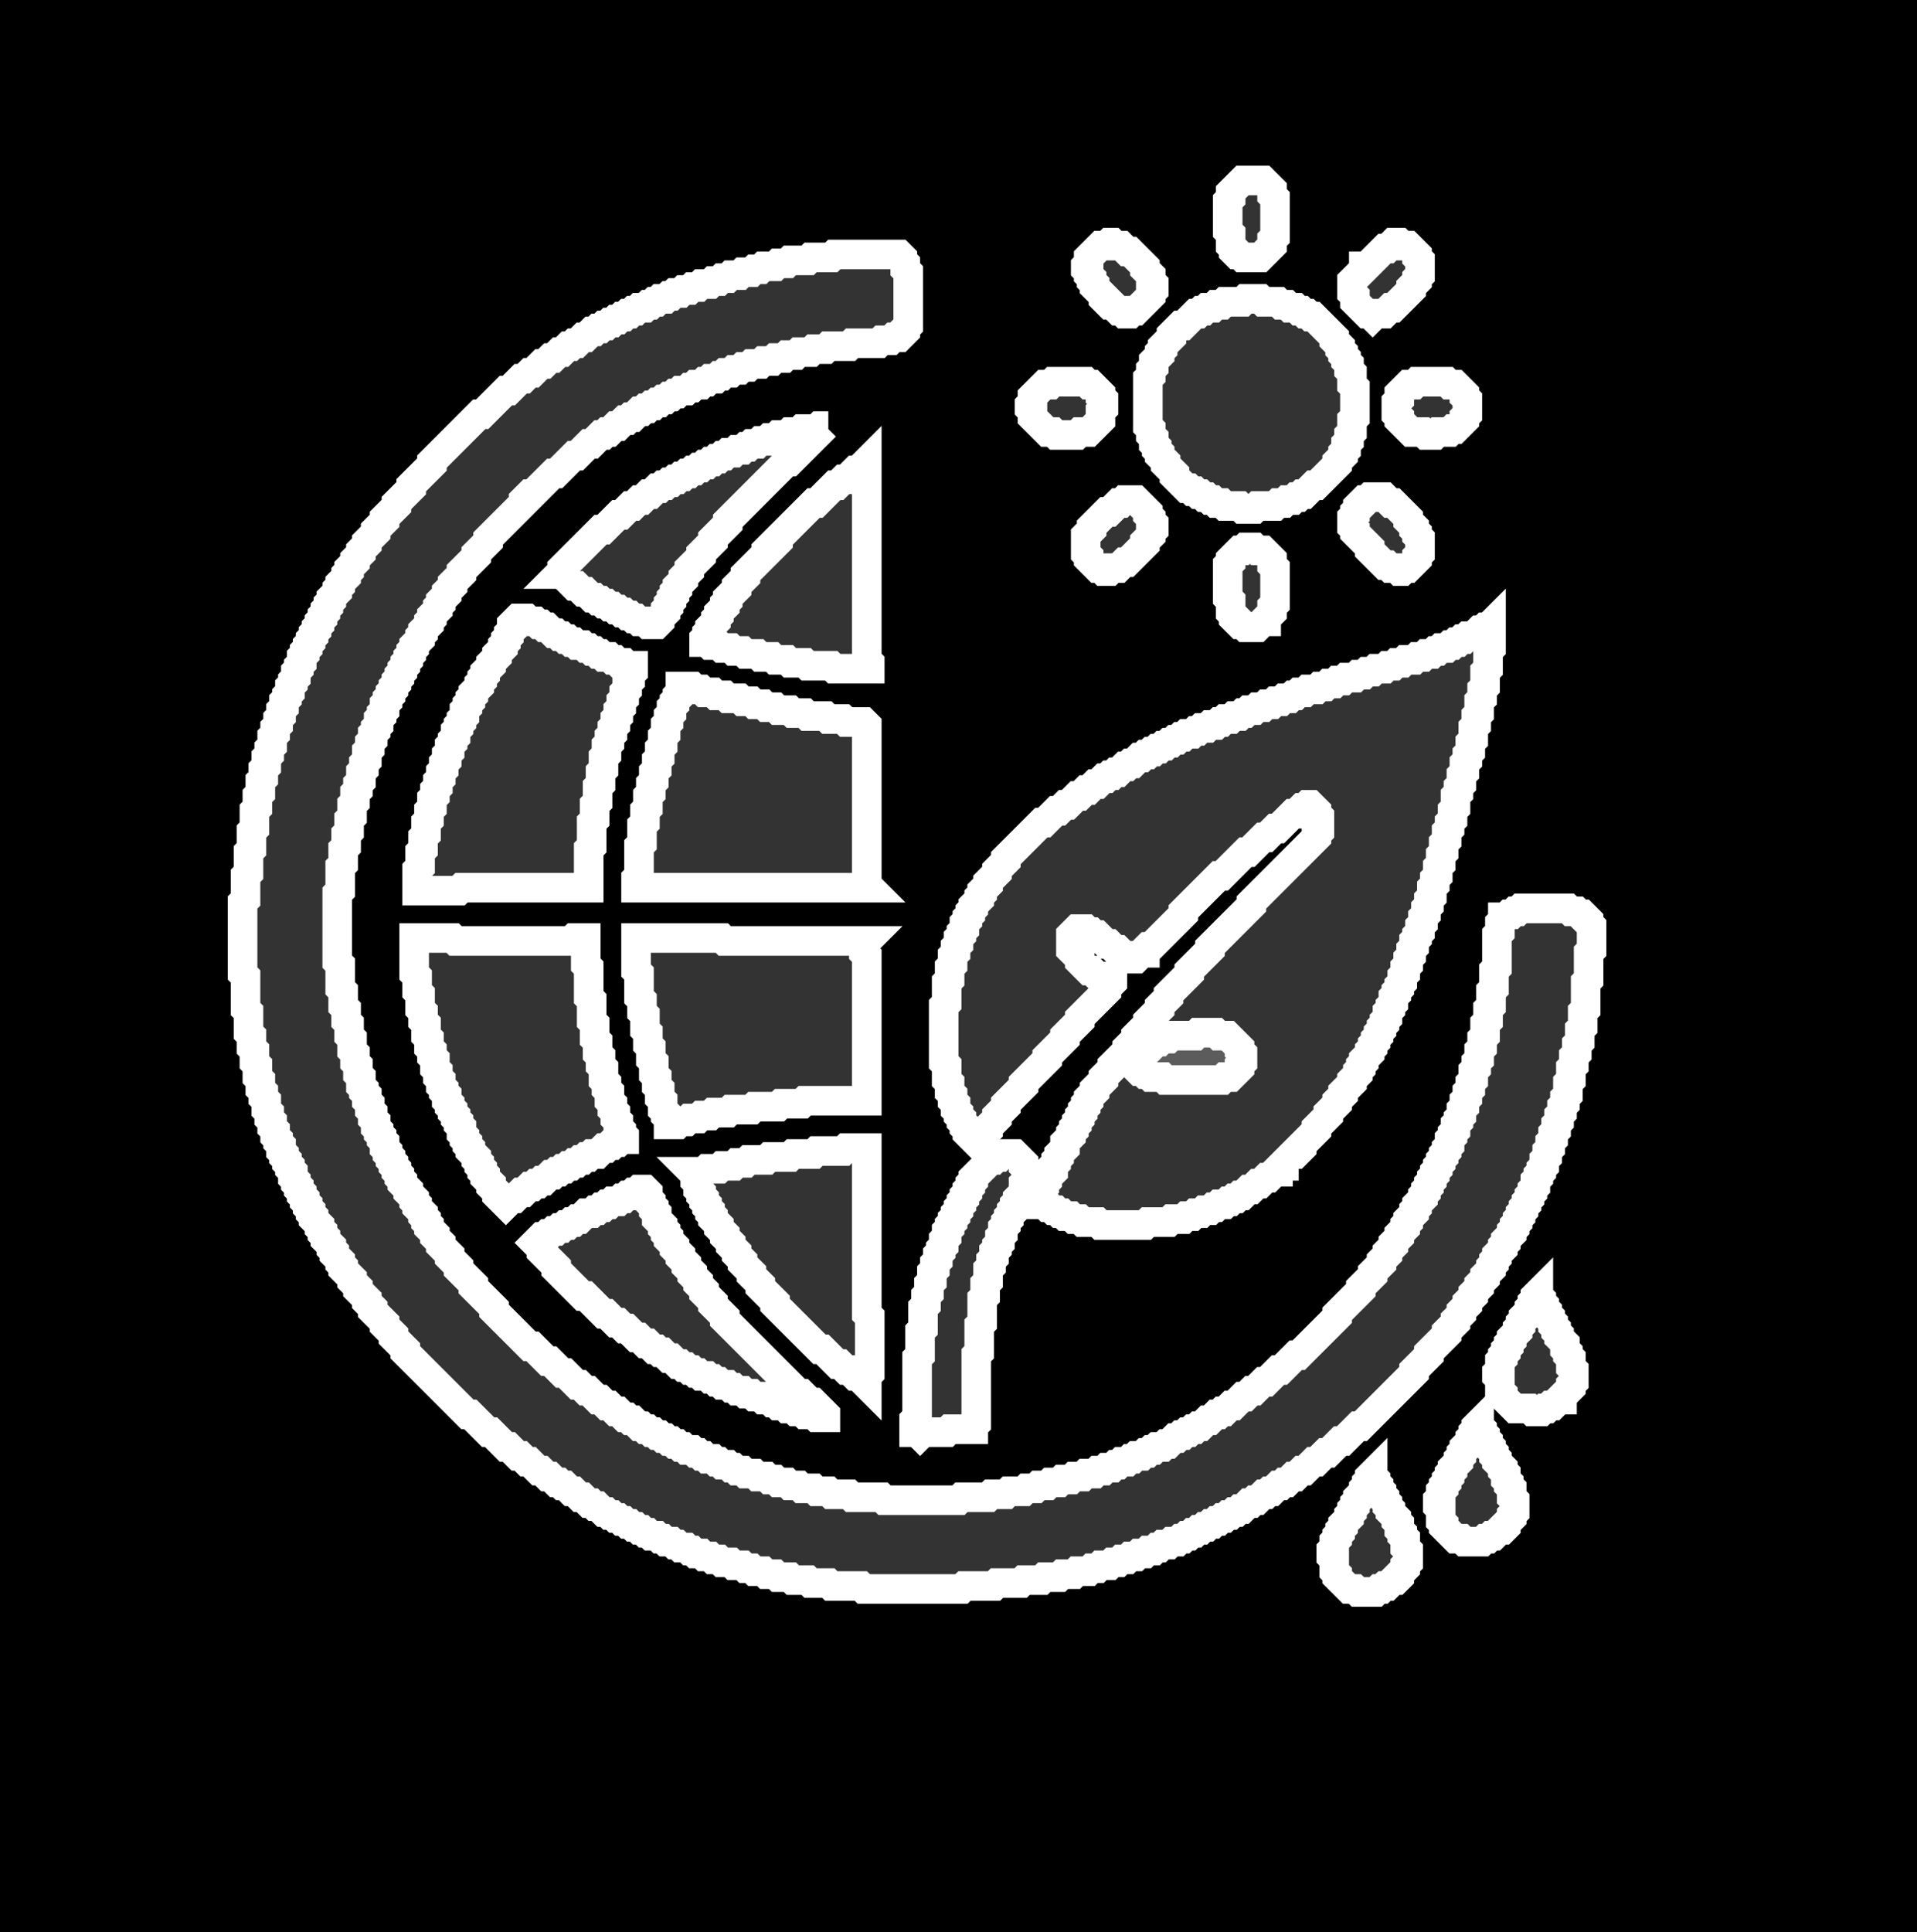 <?xml version="1.0" encoding="utf-8" ?>
<svg baseProfile="tiny" height="653" version="1.2" width="648" xmlns="http://www.w3.org/2000/svg" xmlns:ev="http://www.w3.org/2001/xml-events" xmlns:xlink="http://www.w3.org/1999/xlink"><defs /><rect fill="#000" height="653" width="648" x="0" y="0" /><polygon fill="#fff" fill-opacity="0.2" points="464,498 463,499 463,500 462,501 462,502 461,503 461,504 459,506 459,507 458,508 458,509 457,510 457,511 456,512 456,513 454,515 454,516 453,517 453,518 452,519 452,520 451,521 451,523 450,524 450,526 451,527 451,531 452,532 452,533 456,537 458,537 459,538 465,538 466,537 467,537 468,536 469,536 471,534 472,534 473,533 473,532 475,530 475,529 476,528 476,524 475,523 475,520 474,519 474,518 473,517 473,515 472,514 472,513 470,511 470,510 469,509 469,508 468,507 468,506 467,505 467,504 466,503 466,502 465,501 465,500 464,499" stroke="#fff" stroke-width="10" /><polygon fill="#fff" fill-opacity="0.2" points="500,481 499,482 499,483 498,484 498,485 497,486 497,487 495,489 495,490 494,491 494,492 493,493 493,494 491,496 491,497 490,498 490,499 489,500 489,501 488,502 488,503 487,504 487,506 486,507 486,509 487,510 487,514 488,515 488,516 492,520 494,520 495,521 501,521 502,520 503,520 504,519 505,519 507,517 508,517 509,516 509,515 511,513 511,512 512,511 512,507 511,506 511,503 510,502 510,501 509,500 509,498 508,497 508,496 506,494 506,493 505,492 505,491 504,490 504,489 503,488 503,487 502,486 502,485 501,484 501,483 500,482" stroke="#fff" stroke-width="10" /><polygon fill="#fff" fill-opacity="0.2" points="520,437 519,438 519,439 518,440 518,441 517,442 517,443 515,445 515,446 514,447 514,448 513,449 513,450 511,452 511,453 510,454 510,455 509,456 509,457 508,458 508,459 507,460 507,463 506,464 506,465 507,466 507,470 508,471 508,472 512,476 517,476 518,477 521,477 522,476 523,476 524,475 525,475 527,473 528,473 528,472 531,469 531,468 532,467 532,463 531,462 531,459 530,458 530,457 529,456 529,454 527,452 527,451 526,450 526,449 525,448 525,447 524,446 524,445 523,444 523,443 522,442 522,441 521,440 521,439 520,438" stroke="#fff" stroke-width="10" /><polygon fill="#fff" fill-opacity="0.2" points="216,402 215,403 214,403 213,404 212,404 211,405 210,405 209,406 207,406 206,407 205,407 204,408 203,408 202,409 201,409 200,410 198,410 196,412 195,412 194,413 193,413 192,414 191,414 190,415 189,415 188,416 187,416 186,417 185,417 184,418 183,418 181,420 183,422 183,423 188,428 188,429 197,438 198,438 204,444 205,444 208,447 209,447 211,449 212,449 215,452 216,452 218,454 219,454 221,456 222,456 223,457 224,457 226,459 227,459 229,461 230,461 231,462 232,462 233,463 234,463 235,464 236,464 237,465 239,465 240,466 241,466 242,467 243,467 244,468 246,468 247,469 248,469 249,470 251,470 252,471 254,471 255,472 257,472 258,473 260,473 261,474 262,474 263,475 265,475 266,476 268,476 269,477 271,477 272,478 275,478 276,479 279,479 279,478 275,474 274,474 271,471 270,471 245,446 245,445 241,441 241,440 238,437 238,436 236,434 236,433 234,431 234,430 232,428 232,427 230,425 230,424 228,422 228,421 226,419 226,418 225,417 225,416 224,415 224,414 222,412 222,410 221,409 221,408 220,407 220,406 219,405 219,403 218,402" stroke="#fff" stroke-width="10" /><polygon fill="#fff" fill-opacity="0.2" points="339,390 338,391 337,391 336,392 335,392 329,398 329,399 328,400 328,401 327,402 327,403 326,404 326,405 325,406 325,407 324,408 324,409 323,410 323,411 322,412 322,413 321,414 321,415 320,416 320,418 319,419 319,421 318,422 318,423 317,424 317,426 316,427 316,429 315,430 315,433 314,434 314,437 313,438 313,441 312,442 312,449 311,450 311,458 310,459 310,479 309,480 309,484 310,484 311,485 312,484 320,484 321,483 329,483 329,482 330,481 330,458 331,457 331,448 332,447 332,439 333,438 333,434 334,433 334,429 335,428 335,426 336,425 336,423 337,422 337,421 338,420 338,418 339,417 339,415 340,414 340,413 341,412 341,411 342,410 342,409 343,408 343,407 344,406 344,405 346,403 346,400 347,399 347,395 346,394 346,393 343,390" stroke="#fff" stroke-width="10" /><polygon fill="#fff" fill-opacity="0.2" points="286,388 285,389 276,389 275,390 268,390 267,391 260,391 259,392 253,392 252,393 249,393 248,394 244,394 243,395 239,395 238,396 234,396 235,397 235,399 236,400 236,402 237,403 237,404 238,405 238,406 239,407 239,408 240,409 240,410 241,411 241,412 243,414 243,415 245,417 245,418 247,420 247,421 249,423 249,424 251,426 251,427 254,430 254,431 257,434 257,435 262,440 262,441 277,456 278,456 283,461 284,461 286,463 287,463 289,465 290,465 293,468 293,465 294,464 294,445 293,444 293,388" stroke="#fff" stroke-width="10" /><polygon fill="#fff" fill-opacity="0.2" points="215,317 215,328 216,329 216,337 217,338 217,342 218,343 218,348 219,349 219,353 220,354 220,358 221,359 221,363 222,364 222,367 223,368 223,371 224,372 224,375 225,376 225,377 226,378 226,380 229,380 230,379 232,379 233,378 236,378 237,377 240,377 241,376 246,376 247,375 254,375 255,374 263,374 264,373 271,373 272,372 290,372 291,371 292,372 293,372 293,323 292,322 292,319 293,318 245,318 244,317" stroke="#fff" stroke-width="10" /><polygon fill="#fff" fill-opacity="0.2" points="140,317 140,329 141,330 141,335 142,336 142,341 143,342 143,345 144,346 144,350 145,351 145,354 146,355 146,357 147,358 147,361 148,362 148,364 149,365 149,367 150,368 150,369 151,370 151,372 152,373 152,374 153,375 153,376 154,377 154,378 155,379 155,380 156,381 156,383 157,384 157,385 158,386 158,387 159,388 159,389 161,391 161,392 162,393 162,394 163,395 163,396 164,397 164,398 166,400 166,401 168,403 168,404 171,407 173,405 174,405 176,403 177,403 179,401 180,401 181,400 182,400 183,399 184,399 186,397 187,397 188,396 189,396 190,395 191,395 192,394 193,394 194,393 195,393 196,392 197,392 198,391 199,391 200,390 202,390 204,388 205,388 206,387 207,387 208,386 209,386 210,385 211,385 211,384 210,383 210,382 209,381 209,379 208,378 208,376 207,375 207,373 206,372 206,369 205,368 205,366 204,365 204,361 203,360 203,357 202,356 202,352 201,351 201,346 200,345 200,338 199,337 199,327 198,326 198,317 194,317 193,318 154,318 153,317" stroke="#fff" stroke-width="10" /><polygon fill="#fff" fill-opacity="0.2" points="230,232 230,234 229,235 229,236 228,237 228,238 227,239 227,241 226,242 226,244 225,245 225,248 224,249 224,252 223,253 223,256 222,257 222,260 221,261 221,264 220,265 220,268 219,269 219,273 218,274 218,278 217,279 217,285 216,286 216,296 215,297 215,300 294,300 293,299 293,245 292,244 286,244 285,243 280,243 279,242 273,242 272,241 268,241 267,240 263,240 262,239 259,239 258,238 255,238 254,237 251,237 250,236 246,236 245,235 242,235 241,234 238,234 237,233 235,233 234,232" stroke="#fff" stroke-width="10" /><polygon fill="#fff" fill-opacity="0.2" points="504,211 503,212 502,212 501,213 500,213 498,215 496,215 495,216 494,216 493,217 492,217 491,218 490,218 489,219 487,219 486,220 485,220 484,221 482,221 481,222 479,222 478,223 475,223 474,224 472,224 471,225 469,225 468,226 465,226 464,227 462,227 461,228 459,228 458,229 455,229 454,230 452,230 451,231 449,231 448,232 446,232 445,233 442,233 441,234 439,234 438,235 437,235 436,236 434,236 433,237 431,237 430,238 428,238 427,239 425,239 424,240 422,240 421,241 420,241 419,242 417,242 416,243 414,243 413,244 412,244 411,245 409,245 408,246 406,246 405,247 404,247 403,248 401,248 400,249 399,249 398,250 397,250 396,251 395,251 394,252 393,252 392,253 391,253 390,254 389,254 388,255 387,255 386,256 385,256 383,258 382,258 381,259 380,259 378,261 377,261 376,262 375,262 374,263 373,263 371,265 370,265 368,267 367,267 365,269 364,269 361,272 360,272 358,274 357,274 353,278 352,278 340,290 340,291 337,294 337,295 334,298 334,299 332,301 332,302 331,303 331,304 329,306 329,307 328,308 328,309 327,310 327,311 326,312 326,314 325,315 325,316 324,317 324,319 323,320 323,322 322,323 322,326 321,327 321,331 320,332 320,339 319,340 319,359 320,360 320,365 321,366 321,369 322,370 322,372 323,373 323,375 324,376 324,377 325,378 325,379 326,380 326,381 327,382 327,383 330,386 334,382 334,381 337,378 337,377 340,374 340,373 346,367 346,366 354,358 354,357 360,351 360,350 365,345 365,344 374,335 374,334 376,332 376,331 373,331 372,330 371,330 369,328 368,328 365,325 365,324 362,321 362,316 364,314 367,314 368,315 369,315 370,316 371,316 374,319 375,319 377,321 378,321 380,323 381,323 382,324 384,324 386,322 387,322 387,321 388,320 389,320 400,309 400,308 412,296 413,296 421,288 422,288 427,283 428,283 431,280 432,280 437,275 438,275 440,273 441,273 442,272 443,272 445,274 445,275 446,276 446,281 445,282 445,283 423,305 423,306 409,320 409,321 402,328 402,329 395,336 395,337 392,340 392,341 388,345 388,346 384,350 384,351 381,354 381,355 376,360 376,361 373,364 373,365 370,368 370,369 368,371 368,372 367,373 367,374 366,375 366,376 365,377 365,378 364,379 364,380 363,381 363,382 362,383 362,384 360,386 360,388 358,390 358,391 357,392 357,393 356,394 356,396 354,398 354,399 353,400 353,401 351,403 351,404 350,405 351,406 351,407 353,407 354,408 355,408 356,409 357,409 358,410 359,410 360,411 362,411 363,412 365,412 366,413 371,413 372,414 387,414 388,413 395,413 396,412 400,412 401,411 403,411 404,410 406,410 407,409 409,409 410,408 411,408 412,407 414,407 415,406 416,406 417,405 418,405 419,404 420,404 422,402 423,402 425,400 426,400 428,398 429,398 431,396 432,396 432,395 433,394 434,394 434,393 437,390 438,390 440,388 440,387 445,382 445,381 449,377 449,376 452,373 452,372 454,370 454,369 457,366 457,365 459,363 459,362 460,361 460,360 461,359 461,358 463,356 463,355 464,354 464,353 465,352 465,351 466,350 466,349 467,348 467,347 468,346 468,345 469,344 469,342 470,341 470,340 471,339 471,337 472,336 472,335 473,334 473,333 474,332 474,330 475,329 475,327 476,326 476,324 477,323 477,321 478,320 478,318 479,317 479,316 480,315 480,313 481,312 481,310 482,309 482,307 483,306 483,304 484,303 484,300 485,299 485,297 486,296 486,293 487,292 487,289 488,288 488,285 489,284 489,281 490,280 490,278 491,277 491,274 492,273 492,269 493,268 493,266 494,265 494,262 495,261 495,258 496,257 496,255 497,254 497,251 498,250 498,246 499,245 499,242 500,241 500,237 501,236 501,233 502,232 502,227 503,226 503,220 504,219" stroke="#fff" stroke-width="10" /><polygon fill="#fff" fill-opacity="0.2" points="404,350 405,349 411,349 412,350 415,350 419,354 419,355 420,356 420,359 419,360 419,361 416,364 414,364 413,365 394,365 393,364 389,364 388,363 387,363 386,362 385,362 383,360 383,359 388,354 389,354 391,352 392,352 393,351 395,351 396,350" stroke="#fff" stroke-width="10" /><polygon fill="#fff" fill-opacity="0.2" points="175,209 173,211 173,213 172,214 172,215 171,216 171,217 170,218 170,219 168,221 168,222 166,224 166,225 164,227 164,228 163,229 163,230 162,231 162,232 160,234 160,235 159,236 159,237 158,238 158,239 157,240 157,242 156,243 156,244 155,245 155,246 154,247 154,249 153,250 153,251 152,252 152,254 151,255 151,257 150,258 150,260 149,261 149,263 148,264 148,266 147,267 147,269 146,270 146,273 145,274 145,277 144,278 144,282 143,283 143,287 142,288 142,293 141,294 141,301 155,301 156,300 199,300 199,287 200,286 200,278 201,277 201,272 202,271 202,266 203,265 203,261 204,260 204,256 205,255 205,252 206,251 206,249 207,248 207,246 208,245 208,243 209,242 209,240 210,239 210,237 211,236 211,234 212,233 212,231 213,230 213,228 214,227 214,225 212,225 211,224 209,224 208,223 207,223 206,222 204,222 203,221 202,221 201,220 200,220 199,219 198,219 197,218 195,218 194,217 193,217 192,216 191,216 190,215 189,215 188,214 187,214 185,212 184,212 183,211 182,211 181,210 179,210 178,209" stroke="#fff" stroke-width="10" /><polygon fill="#fff" fill-opacity="0.2" points="421,185 420,186 419,186 416,189 416,190 415,191 415,202 416,203 416,207 417,208 417,209 419,211 420,211 421,212 425,212 427,210 428,210 428,209 430,207 430,205 431,204 431,192 430,191 430,189 427,186 425,186 424,185" stroke="#fff" stroke-width="10" /><polygon fill="#fff" fill-opacity="0.2" points="380,169 379,170 378,170 375,173 374,173 369,178 369,179 367,181 367,187 368,188 368,189 371,192 372,192 373,193 375,193 376,192 378,192 380,190 381,190 387,184 387,183 389,181 389,180 390,179 390,177 389,176 389,175 388,174 388,173 384,169" stroke="#fff" stroke-width="10" /><polygon fill="#fff" fill-opacity="0.2" points="463,168 462,169 461,169 459,171 459,172 458,173 458,174 457,175 457,178 458,179 458,180 463,185 463,186 468,191 469,191 470,192 472,192 473,193 474,193 475,192 476,192 479,189 479,188 480,187 480,182 479,181 479,180 478,179 478,178 476,176 476,175 471,170 470,170 468,168" stroke="#fff" stroke-width="10" /><polygon fill="#fff" fill-opacity="0.2" points="293,156 290,159 289,159 286,162 285,162 283,164 282,164 276,170 275,170 263,182 263,183 262,184 261,184 259,186 259,187 252,194 252,195 249,198 249,199 246,202 246,203 245,204 245,205 243,207 243,208 242,209 242,210 240,212 240,213 239,214 239,215 238,216 238,217 239,217 240,218 243,218 244,219 247,219 248,220 251,220 252,221 256,221 257,222 261,222 262,223 266,223 267,224 272,224 273,225 281,225 282,226 294,226 294,224 293,223" stroke="#fff" stroke-width="10" /><polygon fill="#fff" fill-opacity="0.2" points="277,144 276,145 271,145 270,146 267,146 266,147 263,147 262,148 260,148 259,149 257,149 256,150 254,150 253,151 252,151 251,152 249,152 248,153 246,153 245,154 244,154 243,155 242,155 241,156 240,156 239,157 238,157 237,158 236,158 235,159 234,159 233,160 232,160 231,161 230,161 229,162 228,162 227,163 226,163 225,164 224,164 223,165 222,165 220,167 219,167 217,169 216,169 214,171 213,171 210,174 209,174 204,179 203,179 190,192 190,193 189,194 190,194 194,198 195,198 197,200 198,200 200,202 201,202 202,203 203,203 204,204 205,204 206,205 207,205 208,206 209,206 210,207 211,207 212,208 213,208 214,209 215,209 216,210 218,210 219,211 222,211 223,210 223,209 225,207 225,206 226,205 226,204 227,203 227,202 228,201 228,200 229,199 229,198 231,196 231,195 233,193 233,192 237,188 237,187 241,183 241,182 246,177 246,176 266,156 267,156 279,144 280,144" stroke="#fff" stroke-width="10" /><polygon fill="#fff" fill-opacity="0.2" points="479,129 478,130 476,130 473,133 473,135 472,136 472,140 473,141 473,142 477,146 481,146 482,147 485,147 486,146 490,146 491,145 492,145 495,142 495,141 496,140 496,135 495,134 495,133 492,130 490,130 489,129" stroke="#fff" stroke-width="10" /><polygon fill="#fff" fill-opacity="0.2" points="356,129 355,130 353,130 349,134 349,136 348,137 348,138 349,139 349,141 354,146 356,146 357,147 364,147 365,146 368,146 372,142 372,139 373,138 373,135 372,134 372,133 369,130 368,130 367,129" stroke="#fff" stroke-width="10" /><polygon fill="#fff" fill-opacity="0.2" points="421,101 420,102 414,102 413,103 411,103 410,104 408,104 407,105 406,105 405,106 404,106 400,110 399,110 396,113 396,114 393,117 393,118 392,119 392,120 390,122 390,124 389,125 389,127 388,128 388,144 389,145 389,147 390,148 390,150 391,151 391,152 392,153 392,154 394,156 394,157 397,160 397,161 401,165 402,165 403,166 404,166 405,167 406,167 407,168 408,168 409,169 410,169 411,170 413,170 414,171 419,171 420,172 424,172 425,171 431,171 432,170 434,170 435,169 437,169 438,168 439,168 440,167 441,167 444,164 445,164 452,157 452,156 454,154 454,153 455,152 455,150 456,149 456,147 457,146 457,142 458,141 458,131 457,130 457,126 456,125 456,123 455,122 455,121 454,120 454,119 453,118 453,117 451,115 451,114 444,107 443,107 442,106 441,106 440,105 439,105 438,104 436,104 435,103 433,103 432,102 427,102 426,101" stroke="#fff" stroke-width="10" /><polygon fill="#fff" fill-opacity="0.2" points="282,86 281,87 274,87 273,88 267,88 266,89 263,89 262,90 258,90 257,91 255,91 254,92 251,92 250,93 247,93 246,94 244,94 243,95 241,95 240,96 237,96 236,97 234,97 233,98 231,98 230,99 228,99 227,100 226,100 225,101 223,101 222,102 221,102 220,103 219,103 218,104 216,104 215,105 214,105 213,106 212,106 211,107 210,107 209,108 208,108 207,109 206,109 205,110 204,110 203,111 202,111 201,112 200,112 198,114 197,114 195,116 194,116 193,117 192,117 190,119 189,119 187,121 186,121 184,123 183,123 180,126 179,126 177,128 176,128 172,132 171,132 163,140 162,140 146,156 146,157 139,164 139,165 134,170 134,171 130,175 130,176 127,179 127,180 124,183 124,184 122,186 122,187 120,189 120,190 118,192 118,193 117,194 117,195 115,197 115,198 114,199 114,200 112,202 112,203 111,204 111,205 110,206 110,207 109,208 109,209 108,210 108,211 107,212 107,213 106,214 106,215 105,216 105,217 104,218 104,219 103,220 103,221 102,222 102,224 101,225 101,226 100,227 100,229 99,230 99,231 98,232 98,234 97,235 97,236 96,237 96,239 95,240 95,242 94,243 94,245 93,246 93,248 92,249 92,252 91,253 91,255 90,256 90,259 89,260 89,263 88,264 88,268 87,269 87,273 86,274 86,280 85,281 85,287 84,288 84,295 83,296 83,304 82,305 82,329 83,330 83,341 84,342 84,349 85,350 85,354 86,355 86,359 87,360 87,364 88,365 88,368 89,369 89,371 90,372 90,375 91,376 91,378 92,379 92,381 93,382 93,384 94,385 94,386 95,387 95,389 96,390 96,391 97,392 97,393 98,394 98,395 99,396 99,398 100,399 100,400 101,401 101,402 102,403 102,404 103,405 103,406 104,407 104,408 105,409 105,410 106,411 106,412 108,414 108,415 109,416 109,417 110,418 110,419 112,421 112,422 113,423 113,424 115,426 115,427 116,428 116,429 119,432 119,433 121,435 121,436 124,439 124,440 126,442 126,443 130,447 130,448 133,451 133,452 137,456 137,457 158,478 159,478 165,484 166,484 171,489 172,489 175,492 176,492 178,494 179,494 182,497 183,497 185,499 186,499 188,501 189,501 190,502 191,502 193,504 194,504 196,506 197,506 199,508 200,508 201,509 202,509 204,511 205,511 206,512 207,512 208,513 209,513 210,514 211,514 212,515 213,515 214,516 215,516 216,517 217,517 218,518 219,518 220,519 222,519 223,520 224,520 225,521 227,521 228,522 229,522 230,523 232,523 233,524 234,524 235,525 237,525 238,526 240,526 241,527 243,527 244,528 247,528 248,529 251,529 252,530 254,530 255,531 258,531 259,532 262,532 263,533 267,533 268,534 273,534 274,535 280,535 281,536 291,536 292,537 325,537 326,536 336,536 337,535 345,535 346,534 352,534 353,533 358,533 359,532 363,532 364,531 368,531 369,530 371,530 372,529 375,529 376,528 378,528 379,527 381,527 382,526 384,526 385,525 387,525 388,524 390,524 391,523 392,523 393,522 395,522 396,521 398,521 399,520 400,520 401,519 402,519 403,518 404,518 405,517 406,517 407,516 408,516 409,515 410,515 411,514 412,514 413,513 414,513 415,512 416,512 417,511 418,511 419,510 420,510 422,508 423,508 424,507 425,507 427,505 428,505 429,504 430,504 432,502 433,502 434,501 435,501 437,499 438,499 440,497 441,497 444,494 445,494 448,491 449,491 453,487 454,487 459,482 460,482 478,464 478,463 483,458 483,457 489,451 489,450 492,447 492,446 494,444 494,443 496,441 496,440 498,438 498,437 500,435 500,434 502,432 502,431 504,429 504,428 505,427 505,426 506,425 506,424 508,422 508,421 509,420 509,419 511,417 511,416 512,415 512,414 513,413 513,412 514,411 514,410 515,409 515,408 516,407 516,406 517,405 517,404 518,403 518,402 519,401 519,399 520,398 520,397 521,396 521,395 522,394 522,392 523,391 523,389 524,388 524,386 525,385 525,383 526,382 526,380 527,379 527,377 528,376 528,374 529,373 529,371 530,370 530,366 531,365 531,361 532,360 532,357 533,356 533,353 534,352 534,348 535,347 535,342 536,341 536,332 537,331 537,322 538,321 538,313 537,312 537,311 535,309 534,309 533,308 531,308 530,307 514,307 513,308 512,308 511,309 510,309 509,310 508,310 508,311 507,312 507,315 506,316 506,327 505,328 505,334 504,335 504,340 503,341 503,345 502,346 502,350 501,351 501,354 500,355 500,358 499,359 499,361 498,362 498,365 497,366 497,368 496,369 496,371 495,372 495,374 494,375 494,377 493,378 493,379 492,380 492,382 491,383 491,384 490,385 490,387 489,388 489,389 488,390 488,391 487,392 487,393 486,394 486,395 485,396 485,397 484,398 484,399 483,400 483,401 482,402 482,403 481,404 481,405 479,407 479,408 478,409 478,410 476,412 476,413 475,414 475,415 473,417 473,418 471,420 471,421 469,423 469,424 467,426 467,427 464,430 464,431 460,435 460,436 452,444 452,445 439,458 438,458 433,463 432,463 428,467 427,467 424,470 423,470 421,472 420,472 417,475 416,475 414,477 413,477 412,478 411,478 409,480 408,480 406,482 405,482 404,483 403,483 402,484 401,484 400,485 399,485 398,486 397,486 395,488 394,488 393,489 391,489 390,490 389,490 388,491 387,491 386,492 384,492 383,493 382,493 381,494 379,494 378,495 377,495 376,496 374,496 373,497 371,497 370,498 367,498 366,499 363,499 362,500 359,500 358,501 355,501 354,502 351,502 350,503 347,503 346,504 341,504 340,505 335,505 334,506 325,506 324,507 299,507 298,506 288,506 287,505 281,505 280,504 276,504 275,503 271,503 270,502 267,502 266,501 263,501 262,500 260,500 259,499 256,499 255,498 252,498 251,497 249,497 248,496 247,496 246,495 244,495 243,494 242,494 241,493 239,493 238,492 237,492 236,491 235,491 234,490 232,490 231,489 230,489 229,488 228,488 227,487 226,487 225,486 224,486 223,485 222,485 221,484 220,484 219,483 218,483 217,482 216,482 214,480 213,480 212,479 211,479 209,477 208,477 206,475 205,475 203,473 202,473 199,470 198,470 196,468 195,468 191,464 190,464 186,460 185,460 180,455 179,455 167,443 167,442 160,435 160,434 155,429 155,428 152,425 152,424 149,421 149,420 147,418 147,417 145,415 145,414 144,413 144,412 143,411 143,410 141,408 141,407 140,406 140,405 138,403 138,402 136,400 136,399 135,398 135,397 134,396 134,395 133,394 133,393 132,392 132,391 131,390 131,389 130,388 130,386 129,385 129,384 128,383 128,382 127,381 127,379 126,378 126,376 125,375 125,373 124,372 124,370 123,369 123,368 122,367 122,364 121,363 121,360 120,359 120,356 119,355 119,351 118,350 118,346 117,345 117,341 116,340 116,335 115,334 115,326 114,325 114,302 115,301 115,293 116,292 116,287 117,286 117,282 118,281 118,277 119,276 119,272 120,271 120,268 121,267 121,265 122,264 122,261 123,260 123,258 124,257 124,254 125,253 125,251 126,250 126,248 127,247 127,246 128,245 128,243 129,242 129,241 130,240 130,238 131,237 131,236 132,235 132,234 133,233 133,232 134,231 134,230 135,229 135,228 136,227 136,226 137,225 137,224 138,223 138,222 139,221 139,220 140,219 140,218 142,216 142,215 143,214 143,213 145,211 145,210 146,209 146,208 148,206 148,205 149,204 149,203 151,201 151,200 153,198 153,197 156,194 156,193 161,188 161,187 165,183 165,182 177,170 177,169 179,167 180,167 187,160 188,160 194,154 195,154 199,150 200,150 203,147 204,147 205,146 206,146 208,144 209,144 211,142 212,142 213,141 214,141 216,139 217,139 218,138 219,138 220,137 221,137 222,136 223,136 224,135 225,135 226,134 227,134 228,133 229,133 230,132 232,132 233,131 234,131 235,130 237,130 238,129 239,129 240,128 242,128 243,127 244,127 245,126 247,126 248,125 250,125 251,124 253,124 254,123 257,123 258,122 261,122 262,121 265,121 266,120 269,120 270,119 274,119 275,118 279,118 280,117 287,117 288,116 297,116 298,115 301,115 302,114 304,114 306,112 306,111 307,110 307,92 306,91 306,89 305,88 305,87 304,86" stroke="#fff" stroke-width="10" /><polygon fill="#fff" fill-opacity="0.2" points="471,82 469,84 468,84 462,90 461,90 461,91 457,95 457,99 458,100 458,102 462,106 463,106 464,107 465,106 468,106 470,104 471,104 477,98 477,97 479,95 479,94 480,93 480,88 479,87 479,86 476,83 474,83 473,82" stroke="#fff" stroke-width="10" /><polygon fill="#fff" fill-opacity="0.2" points="375,82 374,83 372,83 368,87 368,89 367,90 367,91 368,92 368,93 369,94 369,95 370,96 370,97 373,100 373,101 375,103 376,103 378,105 379,105 380,106 382,106 383,105 384,105 389,100 389,99 390,98 390,96 389,95 389,93 387,91 387,90 382,85 381,85 379,83 377,83 376,82" stroke="#fff" stroke-width="10" /><polygon fill="#fff" fill-opacity="0.2" points="420,61 416,65 416,67 415,68 415,78 416,79 416,83 417,84 417,85 418,86 419,86 420,87 426,87 430,83 430,81 431,80 431,67 430,66 430,64 427,61" stroke="#fff" stroke-width="10" /></svg>